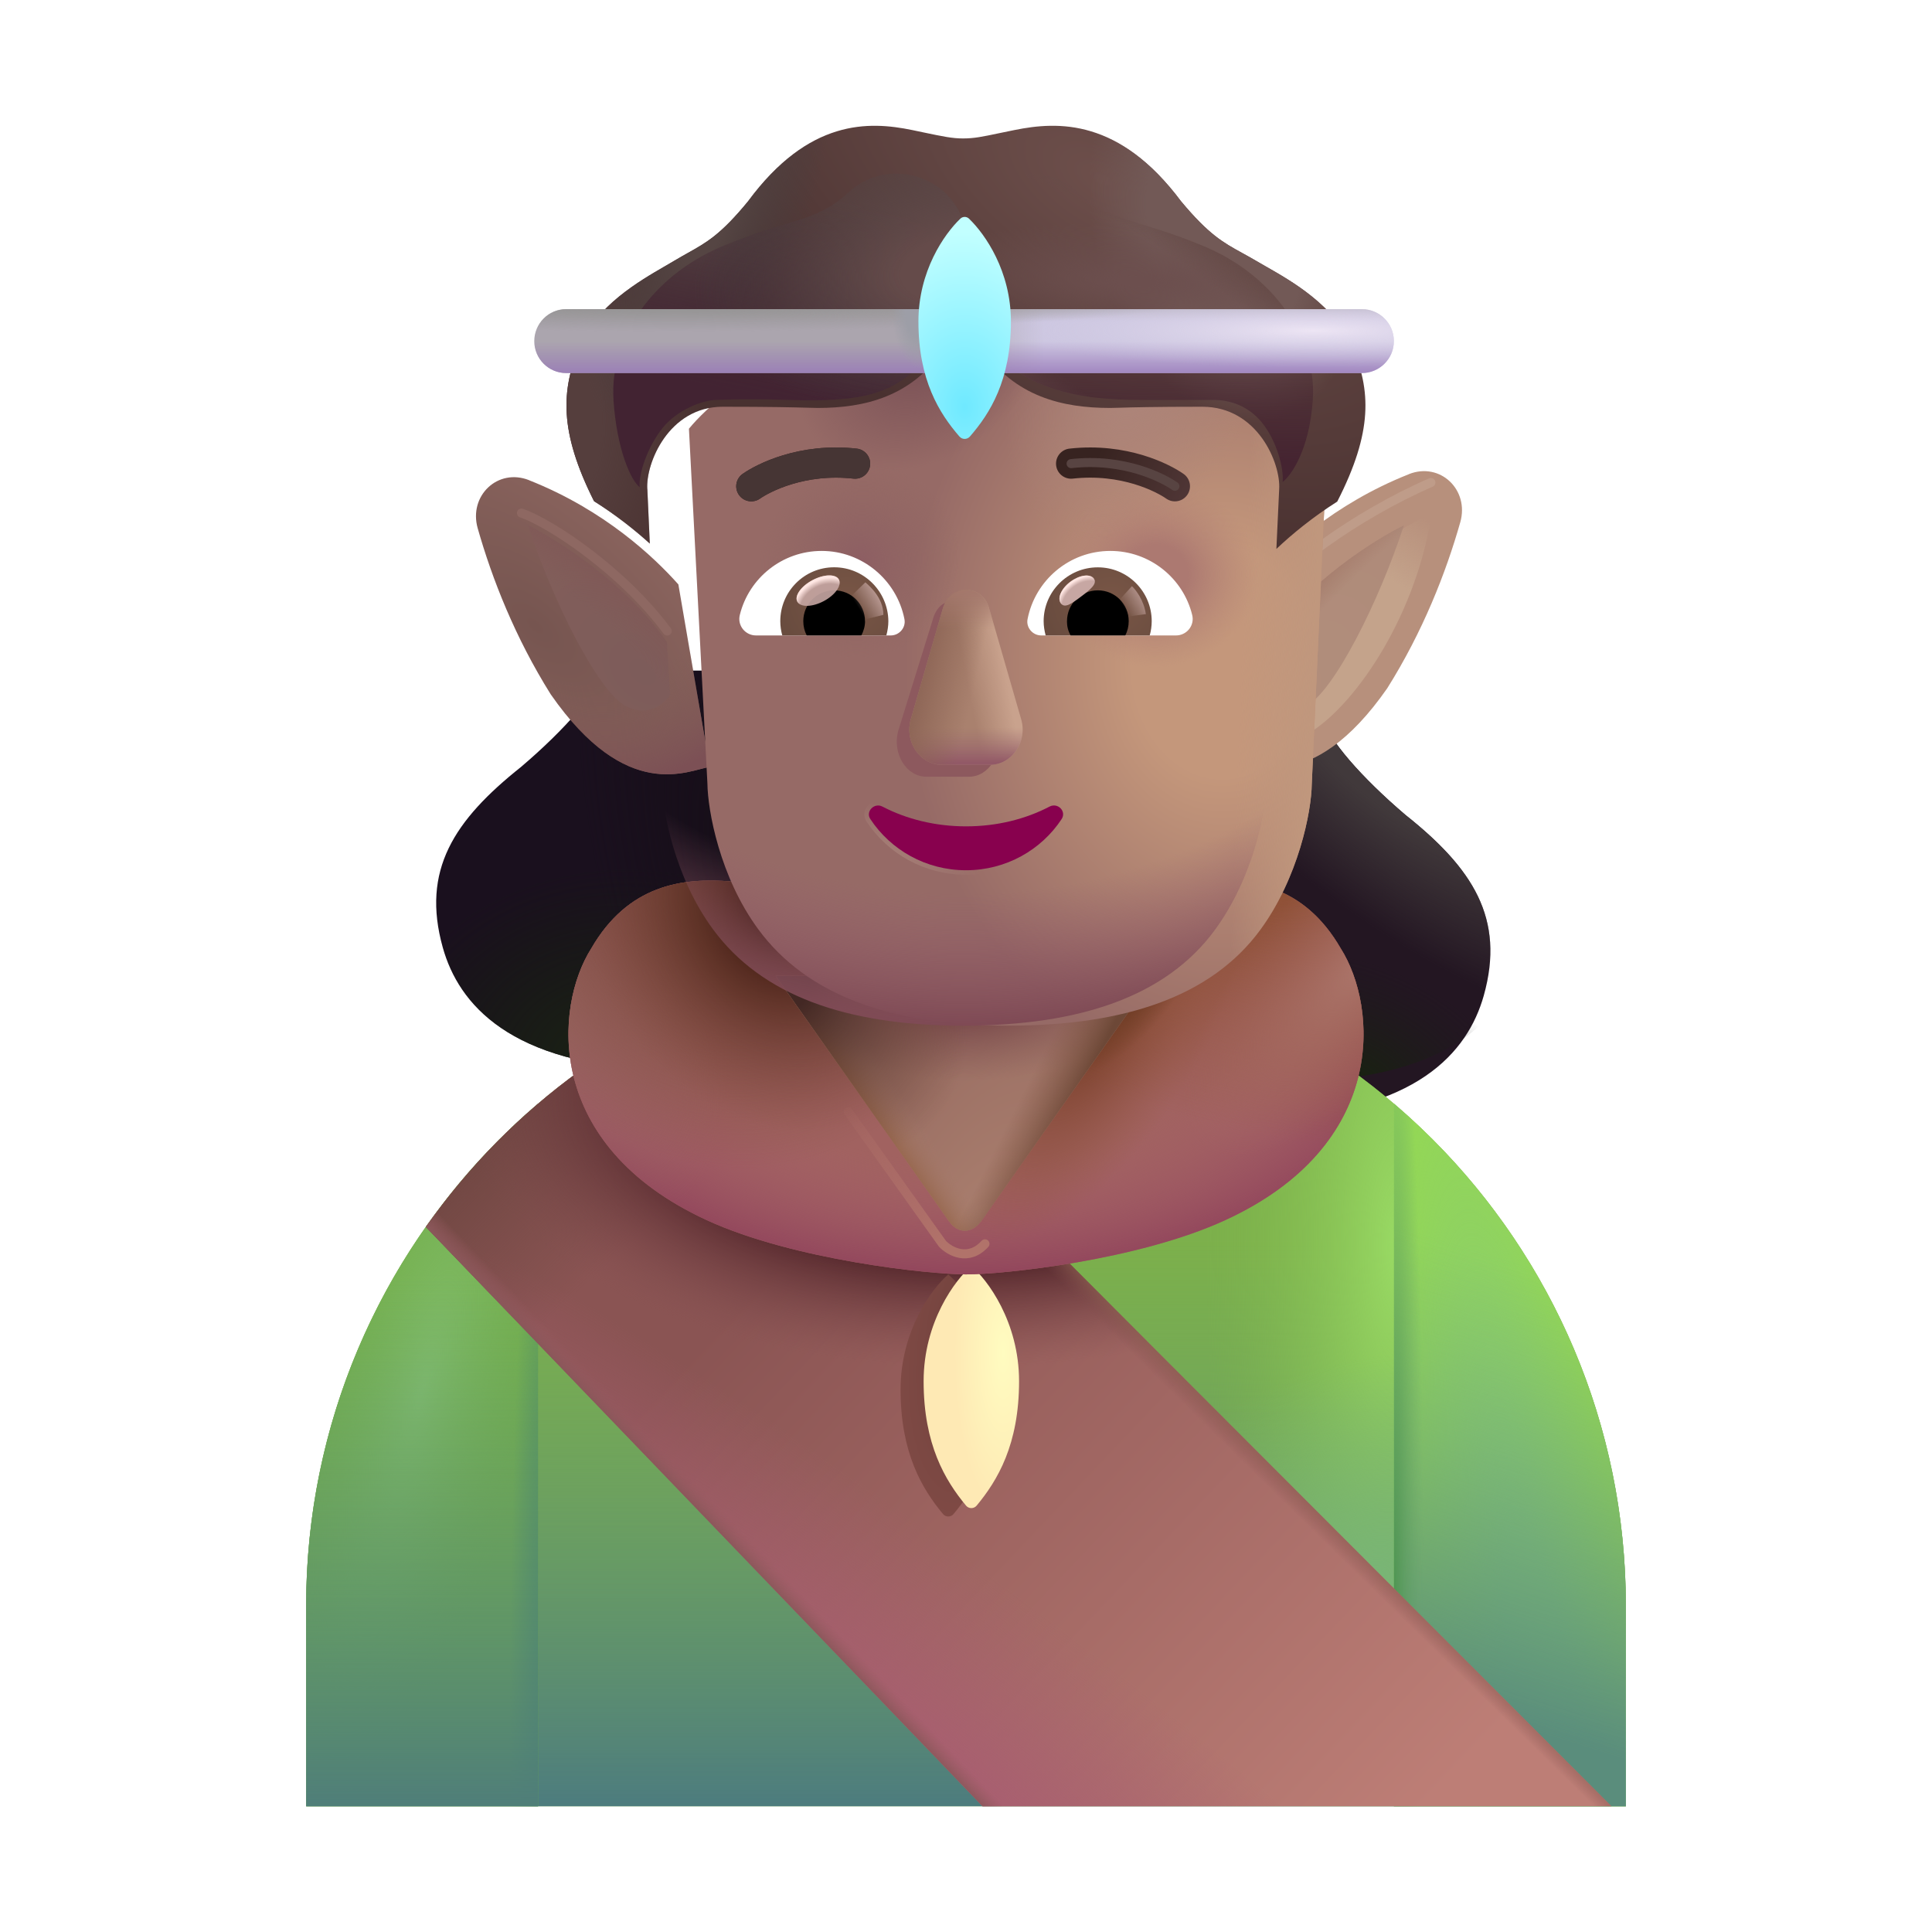 <svg fill="none" height="32" viewBox="0 0 32 32" width="32" xmlns="http://www.w3.org/2000/svg" xmlns:xlink="http://www.w3.org/1999/xlink"><filter id="a" color-interpolation-filters="sRGB" filterUnits="userSpaceOnUse" height="7.009" width="7.408" x="17.877" y="11.304"><feFlood flood-opacity="0" result="BackgroundImageFix"/><feBlend in="SourceGraphic" in2="BackgroundImageFix" mode="normal" result="shape"/><feColorMatrix in="SourceAlpha" result="hardAlpha" type="matrix" values="0 0 0 0 0 0 0 0 0 0 0 0 0 0 0 0 0 0 127 0"/><feOffset dx="-.4" dy=".4"/><feGaussianBlur stdDeviation=".5"/><feComposite in2="hardAlpha" k2="-1" k3="1" operator="arithmetic"/><feColorMatrix type="matrix" values="0 0 0 0 0.251 0 0 0 0 0.22 0 0 0 0 0.227 0 0 0 1 0"/><feBlend in2="shape" mode="normal" result="effect1_innerShadow_4002_1369"/><feColorMatrix in="SourceAlpha" result="hardAlpha" type="matrix" values="0 0 0 0 0 0 0 0 0 0 0 0 0 0 0 0 0 0 127 0"/><feOffset dx="-.2" dy=".2"/><feGaussianBlur stdDeviation=".2"/><feComposite in2="hardAlpha" k2="-1" k3="1" operator="arithmetic"/><feColorMatrix type="matrix" values="0 0 0 0 0.239 0 0 0 0 0.216 0 0 0 0 0.22 0 0 0 1 0"/><feBlend in2="effect1_innerShadow_4002_1369" mode="normal" result="effect2_innerShadow_4002_1369"/></filter><filter id="b" color-interpolation-filters="sRGB" filterUnits="userSpaceOnUse" height="6.609" width="7.258" x="6.975" y="11.108"><feFlood flood-opacity="0" result="BackgroundImageFix"/><feBlend in="SourceGraphic" in2="BackgroundImageFix" mode="normal" result="shape"/><feColorMatrix in="SourceAlpha" result="hardAlpha" type="matrix" values="0 0 0 0 0 0 0 0 0 0 0 0 0 0 0 0 0 0 127 0"/><feOffset dx=".25"/><feGaussianBlur stdDeviation=".25"/><feComposite in2="hardAlpha" k2="-1" k3="1" operator="arithmetic"/><feColorMatrix type="matrix" values="0 0 0 0 0.259 0 0 0 0 0.216 0 0 0 0 0.208 0 0 0 1 0"/><feBlend in2="shape" mode="normal" result="effect1_innerShadow_4002_1369"/></filter><filter id="c" color-interpolation-filters="sRGB" filterUnits="userSpaceOnUse" height="5.008" width="2.581" x="14.415" y="20.609"><feFlood flood-opacity="0" result="BackgroundImageFix"/><feBlend in="SourceGraphic" in2="BackgroundImageFix" mode="normal" result="shape"/><feGaussianBlur result="effect1_foregroundBlur_4002_1369" stdDeviation=".25"/></filter><filter id="d" color-interpolation-filters="sRGB" filterUnits="userSpaceOnUse" height="4.108" width="1.681" x="15.197" y="20.97"><feFlood flood-opacity="0" result="BackgroundImageFix"/><feBlend in="SourceGraphic" in2="BackgroundImageFix" mode="normal" result="shape"/><feColorMatrix in="SourceAlpha" result="hardAlpha" type="matrix" values="0 0 0 0 0 0 0 0 0 0 0 0 0 0 0 0 0 0 127 0"/><feOffset dx=".1" dy="-.1"/><feGaussianBlur stdDeviation=".1"/><feComposite in2="hardAlpha" k2="-1" k3="1" operator="arithmetic"/><feColorMatrix type="matrix" values="0 0 0 0 0.957 0 0 0 0 0.843 0 0 0 0 0.678 0 0 0 1 0"/><feBlend in2="shape" mode="normal" result="effect1_innerShadow_4002_1369"/></filter><filter id="e" color-interpolation-filters="sRGB" filterUnits="userSpaceOnUse" height="5.121" width="3.872" x="7.884" y="7.704"><feFlood flood-opacity="0" result="BackgroundImageFix"/><feBlend in="SourceGraphic" in2="BackgroundImageFix" mode="normal" result="shape"/><feColorMatrix in="SourceAlpha" result="hardAlpha" type="matrix" values="0 0 0 0 0 0 0 0 0 0 0 0 0 0 0 0 0 0 127 0"/><feOffset dy=".2"/><feGaussianBlur stdDeviation=".2"/><feComposite in2="hardAlpha" k2="-1" k3="1" operator="arithmetic"/><feColorMatrix type="matrix" values="0 0 0 0 0.4 0 0 0 0 0.29 0 0 0 0 0.243 0 0 0 1 0"/><feBlend in2="shape" mode="normal" result="effect1_innerShadow_4002_1369"/></filter><filter id="f" color-interpolation-filters="sRGB" filterUnits="userSpaceOnUse" height="2.303" width="2.764" x="8.462" y="8.323"><feFlood flood-opacity="0" result="BackgroundImageFix"/><feBlend in="SourceGraphic" in2="BackgroundImageFix" mode="normal" result="shape"/><feGaussianBlur result="effect1_foregroundBlur_4002_1369" stdDeviation=".05"/></filter><filter id="g" color-interpolation-filters="sRGB" filterUnits="userSpaceOnUse" height="5.021" width="3.972" x="20.244" y="7.704"><feFlood flood-opacity="0" result="BackgroundImageFix"/><feBlend in="SourceGraphic" in2="BackgroundImageFix" mode="normal" result="shape"/><feColorMatrix in="SourceAlpha" result="hardAlpha" type="matrix" values="0 0 0 0 0 0 0 0 0 0 0 0 0 0 0 0 0 0 127 0"/><feOffset dx=".1" dy=".1"/><feGaussianBlur stdDeviation=".2"/><feComposite in2="hardAlpha" k2="-1" k3="1" operator="arithmetic"/><feColorMatrix type="matrix" values="0 0 0 0 0.502 0 0 0 0 0.353 0 0 0 0 0.263 0 0 0 1 0"/><feBlend in2="shape" mode="normal" result="effect1_innerShadow_4002_1369"/></filter><filter id="h" color-interpolation-filters="sRGB" filterUnits="userSpaceOnUse" height="2.55" width="3.402" x="20.573" y="7.717"><feFlood flood-opacity="0" result="BackgroundImageFix"/><feBlend in="SourceGraphic" in2="BackgroundImageFix" mode="normal" result="shape"/><feGaussianBlur result="effect1_foregroundBlur_4002_1369" stdDeviation=".1"/></filter><filter id="i" color-interpolation-filters="sRGB" filterUnits="userSpaceOnUse" height="4.113" width="3.267" x="20.648" y="8.3"><feFlood flood-opacity="0" result="BackgroundImageFix"/><feBlend in="SourceGraphic" in2="BackgroundImageFix" mode="normal" result="shape"/><feGaussianBlur result="effect1_foregroundBlur_4002_1369" stdDeviation=".1"/></filter><filter id="j" color-interpolation-filters="sRGB" filterUnits="userSpaceOnUse" height="3.266" width="2.552" x="20.8" y="8.603"><feFlood flood-opacity="0" result="BackgroundImageFix"/><feBlend in="SourceGraphic" in2="BackgroundImageFix" mode="normal" result="shape"/><feGaussianBlur result="effect1_foregroundBlur_4002_1369" stdDeviation=".05"/></filter><filter id="k" color-interpolation-filters="sRGB" filterUnits="userSpaceOnUse" height="12.012" width="11.083" x="10.661" y="4.976"><feFlood flood-opacity="0" result="BackgroundImageFix"/><feBlend in="SourceGraphic" in2="BackgroundImageFix" mode="normal" result="shape"/><feColorMatrix in="SourceAlpha" result="hardAlpha" type="matrix" values="0 0 0 0 0 0 0 0 0 0 0 0 0 0 0 0 0 0 127 0"/><feOffset dx=".75"/><feGaussianBlur stdDeviation=".25"/><feComposite in2="hardAlpha" k2="-1" k3="1" operator="arithmetic"/><feColorMatrix type="matrix" values="0 0 0 0 0.596 0 0 0 0 0.443 0 0 0 0 0.396 0 0 0 1 0"/><feBlend in2="shape" mode="normal" result="effect1_innerShadow_4002_1369"/></filter><filter id="l" color-interpolation-filters="sRGB" filterUnits="userSpaceOnUse" height="5.694" width="6.417" x="9.906" y="2.625"><feFlood flood-opacity="0" result="BackgroundImageFix"/><feBlend in="SourceGraphic" in2="BackgroundImageFix" mode="normal" result="shape"/><feGaussianBlur result="effect1_foregroundBlur_4002_1369" stdDeviation=".125"/></filter><filter id="m" color-interpolation-filters="sRGB" filterUnits="userSpaceOnUse" height="5.609" width="6.446" x="15.553" y="2.625"><feFlood flood-opacity="0" result="BackgroundImageFix"/><feBlend in="SourceGraphic" in2="BackgroundImageFix" mode="normal" result="shape"/><feGaussianBlur result="effect1_foregroundBlur_4002_1369" stdDeviation=".125"/></filter><filter id="n" color-interpolation-filters="sRGB" filterUnits="userSpaceOnUse" height=".842" width="2.169" x="17.516" y="7.437"><feFlood flood-opacity="0" result="BackgroundImageFix"/><feBlend in="SourceGraphic" in2="BackgroundImageFix" mode="normal" result="shape"/><feGaussianBlur result="effect1_foregroundBlur_4002_1369" stdDeviation=".075"/></filter><filter id="o" color-interpolation-filters="sRGB" filterUnits="userSpaceOnUse" height="4.4" width="3.187" x="14.104" y="9.216"><feFlood flood-opacity="0" result="BackgroundImageFix"/><feBlend in="SourceGraphic" in2="BackgroundImageFix" mode="normal" result="shape"/><feGaussianBlur result="effect1_foregroundBlur_4002_1369" stdDeviation=".375"/></filter><filter id="p" color-interpolation-filters="sRGB" filterUnits="userSpaceOnUse" height="1.523" width="3.668" x="14.166" y="13.115"><feFlood flood-opacity="0" result="BackgroundImageFix"/><feBlend in="SourceGraphic" in2="BackgroundImageFix" mode="normal" result="shape"/><feGaussianBlur result="effect1_foregroundBlur_4002_1369" stdDeviation=".075"/></filter><filter id="q" color-interpolation-filters="sRGB" filterUnits="userSpaceOnUse" height=".696" width=".787" x="17.448" y="9.434"><feFlood flood-opacity="0" result="BackgroundImageFix"/><feBlend in="SourceGraphic" in2="BackgroundImageFix" mode="normal" result="shape"/><feGaussianBlur result="effect1_foregroundBlur_4002_1369" stdDeviation=".05"/></filter><filter id="r" color-interpolation-filters="sRGB" filterUnits="userSpaceOnUse" height=".913" width=".891" x="18.287" y="9.509"><feFlood flood-opacity="0" result="BackgroundImageFix"/><feBlend in="SourceGraphic" in2="BackgroundImageFix" mode="normal" result="shape"/><feGaussianBlur result="effect1_foregroundBlur_4002_1369" stdDeviation=".1"/></filter><filter id="s" color-interpolation-filters="sRGB" filterUnits="userSpaceOnUse" height="1.04" width=".986" x="13.845" y="9.446"><feFlood flood-opacity="0" result="BackgroundImageFix"/><feBlend in="SourceGraphic" in2="BackgroundImageFix" mode="normal" result="shape"/><feGaussianBlur result="effect1_foregroundBlur_4002_1369" stdDeviation=".1"/></filter><filter id="t" color-interpolation-filters="sRGB" filterUnits="userSpaceOnUse" height=".705" width=".913" x="13.09" y="9.426"><feFlood flood-opacity="0" result="BackgroundImageFix"/><feBlend in="SourceGraphic" in2="BackgroundImageFix" mode="normal" result="shape"/><feGaussianBlur result="effect1_foregroundBlur_4002_1369" stdDeviation=".05"/></filter><filter id="u" color-interpolation-filters="sRGB" filterUnits="userSpaceOnUse" height="3.003" width="2.916" x="13.723" y="18.089"><feFlood flood-opacity="0" result="BackgroundImageFix"/><feBlend in="SourceGraphic" in2="BackgroundImageFix" mode="normal" result="shape"/><feGaussianBlur result="effect1_foregroundBlur_4002_1369" stdDeviation=".125"/></filter><radialGradient id="v" cx="0" cy="0" gradientTransform="matrix(-1.591 1.984 -5.14 -4.122 23.705 11.883)" gradientUnits="userSpaceOnUse" r="1"><stop offset=".324" stop-color="#41393b"/><stop offset="1" stop-color="#41393b" stop-opacity="0"/></radialGradient><radialGradient id="w" cx="0" cy="0" gradientTransform="matrix(1.812 -.625 1.055 3.061 20.142 14.945)" gradientUnits="userSpaceOnUse" r="1"><stop offset="0" stop-color="#180c11"/><stop offset="1" stop-color="#120a0c" stop-opacity="0"/><stop offset="1" stop-color="#180c11" stop-opacity="0"/></radialGradient><radialGradient id="x" cx="0" cy="0" gradientTransform="matrix(.812 -1.766 2.746 1.264 22.439 17.914)" gradientUnits="userSpaceOnUse" r="1"><stop offset="0" stop-color="#182210"/><stop offset="1" stop-color="#1c1b1a" stop-opacity="0"/></radialGradient><radialGradient id="y" cx="0" cy="0" gradientTransform="matrix(-.49 -3.163 3.932 -.609 9.87 17.576)" gradientUnits="userSpaceOnUse" r="1"><stop offset=".08" stop-color="#1a2115"/><stop offset="1" stop-color="#151f0e" stop-opacity="0"/></radialGradient><radialGradient id="z" cx="0" cy="0" gradientTransform="matrix(-2.391 .579 -1.522 -6.287 12.111 14.413)" gradientUnits="userSpaceOnUse" r="1"><stop offset="0" stop-color="#160e18"/><stop offset="1" stop-color="#160e18" stop-opacity="0"/></radialGradient><linearGradient id="A" gradientUnits="userSpaceOnUse" x1="15.049" x2="15.049" y1="29.917" y2="20.508"><stop offset="0" stop-color="#4d7c7e"/><stop offset="1" stop-color="#659d70" stop-opacity="0"/></linearGradient><radialGradient id="B" cx="0" cy="0" gradientTransform="matrix(-3.156 0 0 -11.66 23.142 20.664)" gradientUnits="userSpaceOnUse" r="1"><stop offset="0" stop-color="#99da64"/><stop offset="1" stop-color="#82b84c" stop-opacity="0"/></radialGradient><radialGradient id="C" cx="0" cy="0" gradientTransform="matrix(-1.25 -3.371 4.507 -1.671 22.736 26.164)" gradientUnits="userSpaceOnUse" r="1"><stop offset="0" stop-color="#79b576"/><stop offset="1" stop-color="#79b576" stop-opacity="0"/></radialGradient><radialGradient id="D" cx="0" cy="0" gradientTransform="matrix(-.597 0 0 -12.178 9.033 29.916)" gradientUnits="userSpaceOnUse" r="1"><stop offset=".214" stop-color="#4b8866"/><stop offset="1" stop-color="#4b8866" stop-opacity="0"/></radialGradient><radialGradient id="E" cx="0" cy="0" gradientTransform="matrix(-1.693 6.878 -1.92 -.473 6.992 23.039)" gradientUnits="userSpaceOnUse" r="1"><stop offset="0" stop-color="#82bd6c"/><stop offset="1" stop-color="#74b04f" stop-opacity="0"/></radialGradient><linearGradient id="F" gradientUnits="userSpaceOnUse" x1="8.912" x2="8.912" y1="29.916" y2="21.101"><stop offset="0" stop-color="#4f7e79"/><stop offset="1" stop-color="#639d6c" stop-opacity="0"/></linearGradient><radialGradient id="G" cx="0" cy="0" gradientTransform="matrix(-1.625 -10.406 1.713 -.268 25.58 28.351)" gradientUnits="userSpaceOnUse" r="1"><stop offset=".287" stop-color="#88c975"/><stop offset="1" stop-color="#88c975" stop-opacity="0"/></radialGradient><linearGradient id="H" gradientUnits="userSpaceOnUse" x1="24.142" x2="26.611" y1="29.289" y2="21.383"><stop offset=".116" stop-color="#5a8d7c"/><stop offset="1" stop-color="#71ab75" stop-opacity="0"/></linearGradient><radialGradient id="I" cx="0" cy="0" gradientTransform="matrix(.492 0 0 10.875 23.088 26.445)" gradientUnits="userSpaceOnUse" r="1"><stop offset="0" stop-color="#509652"/><stop offset="1" stop-color="#67a16e" stop-opacity="0"/></radialGradient><linearGradient id="J" gradientUnits="userSpaceOnUse" x1="12.517" x2="22.705" y1="21.258" y2="30.914"><stop offset="0" stop-color="#8a5453"/><stop offset="1" stop-color="#bd7e76"/></linearGradient><radialGradient id="K" cx="0" cy="0" gradientTransform="matrix(2.031 -2.656 14.811 11.326 15.736 29.758)" gradientUnits="userSpaceOnUse" r="1"><stop offset="0" stop-color="#a85d71"/><stop offset="1" stop-color="#a85d71" stop-opacity="0"/></radialGradient><radialGradient id="L" cx="0" cy="0" gradientTransform="matrix(-12.25 -13.406 19.469 -17.79 20.486 31.758)" gradientUnits="userSpaceOnUse" r="1"><stop offset=".826" stop-color="#6e4641" stop-opacity="0"/><stop offset="1" stop-color="#6e4641"/></radialGradient><radialGradient id="M" cx="0" cy="0" gradientTransform="matrix(0 4.531 -8.406 0 15.986 18.133)" gradientUnits="userSpaceOnUse" r="1"><stop offset=".612" stop-color="#512429"/><stop offset="1" stop-color="#824d4f" stop-opacity="0"/></radialGradient><linearGradient id="N" gradientUnits="userSpaceOnUse" x1="15.015" x2="15.229" y1="28.651" y2="28.447"><stop offset="0" stop-color="#8a575a"/><stop offset="1" stop-color="#975a60" stop-opacity="0"/></linearGradient><linearGradient id="O" gradientUnits="userSpaceOnUse" x1="19.002" x2="18.65" y1="21.961" y2="22.32"><stop offset="0" stop-color="#906550"/><stop offset="1" stop-color="#7f4b4c" stop-opacity="0"/></linearGradient><radialGradient id="P" cx="0" cy="0" gradientTransform="matrix(-.411 3.061 -1.189 -.16 16.116 22.119)" gradientUnits="userSpaceOnUse" r="1"><stop offset="0" stop-color="#6f403b"/><stop offset="1" stop-color="#7f4a45"/></radialGradient><radialGradient id="Q" cx="0" cy="0" gradientTransform="matrix(0 2.633 -.812 0 16.517 22.508)" gradientUnits="userSpaceOnUse" r="1"><stop offset="0" stop-color="#fffcc0"/><stop offset="1" stop-color="#fee9b4"/></radialGradient><radialGradient id="R" cx="0" cy="0" gradientTransform="matrix(0 4.82 -7.826 0 16 16.289)" gradientUnits="userSpaceOnUse" r="1"><stop offset=".609" stop-color="#a7606b" stop-opacity="0"/><stop offset="1" stop-color="#92465c"/></radialGradient><radialGradient id="S" cx="0" cy="0" gradientTransform="matrix(2.375 3.875 -2.053 1.258 8.83 16.101)" gradientUnits="userSpaceOnUse" r="1"><stop offset="0" stop-color="#9e6c66"/><stop offset="1" stop-color="#9e6c66" stop-opacity="0"/></radialGradient><radialGradient id="T" cx="0" cy="0" gradientTransform="matrix(2.656 4.141 -3.747 2.404 11.892 14.585)" gradientUnits="userSpaceOnUse" r="1"><stop offset=".162" stop-color="#77473a"/><stop offset="1" stop-color="#77473a" stop-opacity="0"/></radialGradient><radialGradient id="U" cx="0" cy="0" gradientTransform="matrix(1.781 3.281 -2.803 1.521 12.924 15.133)" gradientUnits="userSpaceOnUse" r="1"><stop offset=".152" stop-color="#3e190e"/><stop offset="1" stop-color="#814a40" stop-opacity="0"/></radialGradient><radialGradient id="V" cx="0" cy="0" gradientTransform="matrix(1.507 .89 -2.071 3.507 18.196 16.957)" gradientUnits="userSpaceOnUse" r="1"><stop offset=".154" stop-color="#7d422e"/><stop offset="1" stop-color="#945740" stop-opacity="0"/></radialGradient><radialGradient id="W" cx="0" cy="0" gradientTransform="matrix(-1.047 4.008 -8.834 -2.309 20.989 14.585)" gradientUnits="userSpaceOnUse" r="1"><stop offset="0" stop-color="#8e5034"/><stop offset="1" stop-color="#8e5034" stop-opacity="0"/></radialGradient><radialGradient id="X" cx="0" cy="0" gradientTransform="matrix(.547 .398 -1.162 1.595 18.939 16.133)" gradientUnits="userSpaceOnUse" r="1"><stop offset=".153" stop-color="#6a3a22"/><stop offset="1" stop-color="#6a3a22" stop-opacity="0"/></radialGradient><radialGradient id="Y" cx="0" cy="0" gradientTransform="matrix(-2.724 2.969 -1.226 -1.125 22.585 15.976)" gradientUnits="userSpaceOnUse" r="1"><stop offset="0" stop-color="#ab756a"/><stop offset="1" stop-color="#a86b65" stop-opacity="0"/></radialGradient><radialGradient id="Z" cx="0" cy="0" gradientTransform="matrix(2.25 -4.222 2.035 1.084 16.142 20.386)" gradientUnits="userSpaceOnUse" r="1"><stop offset=".07" stop-color="#a87d6d"/><stop offset="1" stop-color="#9a6e63"/></radialGradient><linearGradient id="aa" gradientUnits="userSpaceOnUse" x1="15.098" x2="15.695" y1="19.67" y2="19.268"><stop offset=".184" stop-color="#97674d"/><stop offset="1" stop-color="#a57a6b" stop-opacity="0"/></linearGradient><radialGradient id="ab" cx="0" cy="0" gradientTransform="matrix(0 1.438 -2.838 0 15.98 16.476)" gradientUnits="userSpaceOnUse" r="1"><stop offset=".196" stop-color="#754447"/><stop offset="1" stop-color="#855855" stop-opacity="0"/></radialGradient><radialGradient id="ac" cx="0" cy="0" gradientTransform="matrix(2.641 2.422 -1.781 1.943 12.848 16.164)" gradientUnits="userSpaceOnUse" r="1"><stop offset=".175" stop-color="#432824"/><stop offset="1" stop-color="#684235" stop-opacity="0"/></radialGradient><linearGradient id="ad" gradientUnits="userSpaceOnUse" x1="17.642" x2="16.895" y1="18.57" y2="18.195"><stop offset="0" stop-color="#6d4837"/><stop offset="1" stop-color="#815643" stop-opacity="0"/></linearGradient><radialGradient id="ae" cx="0" cy="0" gradientTransform="matrix(1.437 -1.595 3.401 3.066 8.861 10.165)" gradientUnits="userSpaceOnUse" r="1"><stop offset="0" stop-color="#765550"/><stop offset="1" stop-color="#89635d"/></radialGradient><radialGradient id="af" cx="0" cy="0" gradientTransform="matrix(1.719 5.336 -3.727 1.201 9.299 7.289)" gradientUnits="userSpaceOnUse" r="1"><stop offset=".707" stop-color="#815d56" stop-opacity="0"/><stop offset="1" stop-color="#7c5055"/></radialGradient><radialGradient id="ag" cx="0" cy="0" gradientTransform="matrix(-1.894 -1.75 1.19 -1.288 10.642 11.133)" gradientUnits="userSpaceOnUse" r="1"><stop offset="0" stop-color="#7d5c5a"/><stop offset="1" stop-color="#825e5a"/></radialGradient><radialGradient id="ah" cx="0" cy="0" gradientTransform="matrix(.875 -1.016 3.534 3.045 9.533 10.789)" gradientUnits="userSpaceOnUse" r="1"><stop offset=".5" stop-color="#805957" stop-opacity="0"/><stop offset="1" stop-color="#805957"/></radialGradient><linearGradient id="ai" gradientUnits="userSpaceOnUse" x1="21.832" x2="23.715" y1="11.617" y2="8.648"><stop offset=".667" stop-color="#c4a38b"/><stop offset="1" stop-color="#c4a38b" stop-opacity="0"/></linearGradient><radialGradient id="aj" cx="0" cy="0" gradientTransform="matrix(2.266 -3.125 1.857 1.346 21.395 11.539)" gradientUnits="userSpaceOnUse" r="1"><stop offset="0" stop-color="#b18e7b"/><stop offset="1" stop-color="#ae8a7a"/></radialGradient><radialGradient id="ak" cx="0" cy="0" gradientTransform="matrix(-1.117 -1.047 3.854 -4.113 22.707 10.851)" gradientUnits="userSpaceOnUse" r="1"><stop offset=".715" stop-color="#a57c6c" stop-opacity="0"/><stop offset="1" stop-color="#a57c6c"/></radialGradient><radialGradient id="al" cx="0" cy="0" gradientTransform="matrix(-7.969 0 0 -10.114 19.486 10.982)" gradientUnits="userSpaceOnUse" r="1"><stop offset=".186" stop-color="#c4977b"/><stop offset=".659" stop-color="#966a66"/></radialGradient><radialGradient id="am" cx="0" cy="0" gradientTransform="matrix(-.642 -1.458 1.54 -.678 13.496 9.294)" gradientUnits="userSpaceOnUse" r="1"><stop offset="0" stop-color="#8d5e63"/><stop offset="1" stop-color="#8e6560" stop-opacity="0"/></radialGradient><radialGradient id="an" cx="0" cy="0" gradientTransform="matrix(-.058 -1.54 1.705 -.065 18.388 9.517)" gradientUnits="userSpaceOnUse" r="1"><stop offset=".318" stop-color="#ac7971"/><stop offset="1" stop-color="#b58476" stop-opacity="0"/></radialGradient><radialGradient id="ao" cx="0" cy="0" gradientTransform="matrix(-1.281 2.312 -1.667 -.924 18.02 6.461)" gradientUnits="userSpaceOnUse" r="1"><stop offset="0" stop-color="#ad857a"/><stop offset="1" stop-color="#ad857a" stop-opacity="0"/></radialGradient><radialGradient id="ap" cx="0" cy="0" gradientTransform="matrix(1.062 1.344 -1.786 1.412 14.52 5.867)" gradientUnits="userSpaceOnUse" r="1"><stop offset="0" stop-color="#784f55"/><stop offset="1" stop-color="#784f55" stop-opacity="0"/></radialGradient><linearGradient id="aq" gradientUnits="userSpaceOnUse" x1="21.426" x2="19.801" y1="11.367" y2="11.304"><stop offset=".267" stop-color="#c0977d"/><stop offset="1" stop-color="#c0977d" stop-opacity="0"/></linearGradient><radialGradient id="ar" cx="0" cy="0" gradientTransform="matrix(0 7.309 -10.3 0 15.952 9.679)" gradientUnits="userSpaceOnUse" r="1"><stop offset=".7" stop-color="#945c6c" stop-opacity="0"/><stop offset="1" stop-color="#7f4a55"/></radialGradient><radialGradient id="as" cx="0" cy="0" gradientTransform="matrix(-2.563 4.312 -8.128 -4.829 18.267 2.976)" gradientUnits="userSpaceOnUse" r="1"><stop offset="0" stop-color="#6d4f4b"/><stop offset="1" stop-color="#493130"/></radialGradient><radialGradient id="at" cx="0" cy="0" gradientTransform="matrix(.844 3.187 -2.104 .557 20.301 3.773)" gradientUnits="userSpaceOnUse" r="1"><stop offset=".573" stop-color="#725956"/><stop offset="1" stop-color="#725956" stop-opacity="0"/></radialGradient><radialGradient id="au" cx="0" cy="0" gradientTransform="matrix(2.406 .094 -.182 4.682 9.176 7.023)" gradientUnits="userSpaceOnUse" r="1"><stop offset=".328" stop-color="#553e3d"/><stop offset="1" stop-color="#553e3d" stop-opacity="0"/></radialGradient><radialGradient id="av" cx="0" cy="0" gradientTransform="matrix(-1.438 3.5 -1.486 -.61 11.707 3.554)" gradientUnits="userSpaceOnUse" r="1"><stop offset=".226" stop-color="#554543"/><stop offset="1" stop-color="#453e3f" stop-opacity="0"/><stop offset="1" stop-color="#554543" stop-opacity="0"/></radialGradient><linearGradient id="aw" gradientUnits="userSpaceOnUse" x1="12.299" x2="12.97" y1="6.507" y2="3.117"><stop offset="0" stop-color="#422332"/><stop offset="1" stop-color="#422332" stop-opacity="0"/></linearGradient><radialGradient id="ax" cx="0" cy="0" gradientTransform="matrix(-4.587 .453 -.234 -2.37 16.073 4.461)" gradientUnits="userSpaceOnUse" r="1"><stop offset=".249" stop-color="#654b4a"/><stop offset="1" stop-color="#494446" stop-opacity="0"/><stop offset="1" stop-color="#654b4a" stop-opacity="0"/></radialGradient><radialGradient id="ay" cx="0" cy="0" gradientTransform="matrix(3.633 .187 -.049 .953 18.822 4.664)" gradientUnits="userSpaceOnUse" r="1"><stop offset=".075" stop-color="#6c4f4e"/><stop offset="1" stop-color="#6c4f4e" stop-opacity="0"/></radialGradient><radialGradient id="az" cx="0" cy="0" gradientTransform="matrix(1.025 -1.5 5.35 3.655 18.776 5.43)" gradientUnits="userSpaceOnUse" r="1"><stop offset=".731" stop-color="#674c49" stop-opacity="0"/><stop offset="1" stop-color="#674c49"/></radialGradient><linearGradient id="aA" gradientUnits="userSpaceOnUse" x1="18.457" x2="18.488" y1="7.607" y2="5.264"><stop offset="0" stop-color="#452431"/><stop offset="1" stop-color="#452431" stop-opacity="0"/></linearGradient><linearGradient id="aB" gradientUnits="userSpaceOnUse" x1="15.58" x2="17.299" y1="5.65" y2="5.65"><stop offset="0" stop-color="#aba5ae"/><stop offset="1" stop-color="#cdc7e1"/></linearGradient><linearGradient id="aC" gradientUnits="userSpaceOnUse" x1="15.644" x2="15.644" y1="6.307" y2="5.65"><stop offset="0" stop-color="#9777b8"/><stop offset="1" stop-color="#9777b8" stop-opacity="0"/></linearGradient><linearGradient id="aD" gradientUnits="userSpaceOnUse" x1="15.969" x2="15.969" y1="4.734" y2="5.32"><stop offset="0" stop-color="#a29b98"/><stop offset="1" stop-color="#a29b98" stop-opacity="0"/></linearGradient><radialGradient id="aE" cx="0" cy="0" gradientTransform="matrix(-5.094 0 0 -.609 21.767 5.476)" gradientUnits="userSpaceOnUse" r="1"><stop offset="0" stop-color="#ede5f4"/><stop offset="1" stop-color="#cfc9e2" stop-opacity="0"/></radialGradient><radialGradient id="aF" cx="0" cy="0" gradientTransform="matrix(0 .547 -8.719 0 11.174 4.945)" gradientUnits="userSpaceOnUse" r="1"><stop offset=".257" stop-color="#949393"/><stop offset="1" stop-color="#949393" stop-opacity="0"/></radialGradient><radialGradient id="aG" cx="0" cy="0" gradientTransform="matrix(0 .93 -.453 0 15.228 5.164)" gradientUnits="userSpaceOnUse" r="1"><stop offset=".487" stop-color="#9d9ea7"/><stop offset="1" stop-color="#9d9ea7" stop-opacity="0"/></radialGradient><radialGradient id="aH" cx="0" cy="0" gradientTransform="matrix(0 -2.906 2.055 0 15.978 6.742)" gradientUnits="userSpaceOnUse" r="1"><stop offset="0" stop-color="#6fe9ff"/><stop offset="1" stop-color="#c2ffff"/></radialGradient><linearGradient id="aI" gradientUnits="userSpaceOnUse" x1="13.794" x2="12.142" y1="7.662" y2="8.445"><stop offset="0" stop-color="#382222"/><stop offset="1" stop-color="#2e1d1b"/></linearGradient><linearGradient id="aJ" gradientUnits="userSpaceOnUse" x1="18.111" x2="19.762" y1="7.662" y2="8.445"><stop offset="0" stop-color="#372320"/><stop offset="1" stop-color="#523838"/></linearGradient><linearGradient id="aK" gradientUnits="userSpaceOnUse" x1="16.848" x2="15.707" y1="11.414" y2="11.633"><stop offset=".117" stop-color="#c9a28d"/><stop offset=".685" stop-color="#c9a28d" stop-opacity="0"/></linearGradient><linearGradient id="aL" gradientUnits="userSpaceOnUse" x1="15.832" x2="15.832" y1="12.67" y2="12.047"><stop offset=".072" stop-color="#925967"/><stop offset="1" stop-color="#9f6f71" stop-opacity="0"/></linearGradient><linearGradient id="aM" gradientUnits="userSpaceOnUse" x1="14.731" x2="16" y1="11.709" y2="11.998"><stop offset=".22" stop-color="#8b6354"/><stop offset="1" stop-color="#8b6354" stop-opacity="0"/></linearGradient><linearGradient id="aN" gradientUnits="userSpaceOnUse" x1="16" x2="16" y1="9.77" y2="10.414"><stop offset="0" stop-color="#a4786c"/><stop offset="1" stop-color="#a4786c" stop-opacity="0"/></linearGradient><radialGradient id="aO" cx="0" cy="0" gradientTransform="matrix(.328 -.625 1.875 .984 14.614 14.133)" gradientUnits="userSpaceOnUse" r="1"><stop offset="0" stop-color="#a78078"/><stop offset="1" stop-color="#a78078" stop-opacity="0"/></radialGradient><linearGradient id="aP"><stop offset="0" stop-color="#795646"/><stop offset="1" stop-color="#694c3f"/></linearGradient><radialGradient id="aQ" cx="0" cy="0" gradientTransform="matrix(-.678 .873 -.959 -.744 18.43 9.961)" gradientUnits="userSpaceOnUse" r="1" xlink:href="#aP"/><linearGradient id="aR"><stop offset=".766" stop-color="#ffe6e2" stop-opacity="0"/><stop offset=".966" stop-color="#ffe6e2"/></linearGradient><radialGradient id="aS" cx="0" cy="0" gradientTransform="matrix(-.232 -.299 .411 -.319 17.953 9.958)" gradientUnits="userSpaceOnUse" r="1" xlink:href="#aR"/><linearGradient id="aT"><stop offset="0" stop-color="#b4948d"/><stop offset="1" stop-color="#b4948d" stop-opacity="0"/></linearGradient><linearGradient id="aU" gradientUnits="userSpaceOnUse" x1="18.96" x2="18.646" xlink:href="#aT" y1="9.928" y2="10.121"/><radialGradient id="aV" cx="0" cy="0" gradientTransform="matrix(-.678 .873 -.959 -.744 14.066 9.96)" gradientUnits="userSpaceOnUse" r="1" xlink:href="#aP"/><linearGradient id="aW" gradientUnits="userSpaceOnUse" x1="14.562" x2="14.248" xlink:href="#aT" y1="9.928" y2="10.121"/><radialGradient id="aX" cx="0" cy="0" gradientTransform="matrix(-.008 -.494 .594 -.009 13.531 10.093)" gradientUnits="userSpaceOnUse" r="1" xlink:href="#aR"/><linearGradient id="aY" gradientUnits="userSpaceOnUse" x1="15.861" x2="14.049" y1="20.476" y2="17.992"><stop offset="0" stop-color="#b1736a"/><stop offset="1" stop-color="#b1736a" stop-opacity="0"/></linearGradient><g filter="url(#a)"><path d="m23.879 12.898c-.734-.625-1.279-1.255-1.367-1.594h-4.234v3.281l3.312 3.328c2.469-.082 3.322-1.084 3.586-2.023.359-1.281-.187-2.109-1.297-2.992z" fill="#231622"/><path d="m23.879 12.898c-.734-.625-1.279-1.255-1.367-1.594h-4.234v3.281l3.312 3.328c2.469-.082 3.322-1.084 3.586-2.023.359-1.281-.187-2.109-1.297-2.992z" fill="url(#v)"/><path d="m23.879 12.898c-.734-.625-1.279-1.255-1.367-1.594h-4.234v3.281l3.312 3.328c2.469-.082 3.322-1.084 3.586-2.023.359-1.281-.187-2.109-1.297-2.992z" fill="url(#w)"/></g><path d="m23.879 12.898c-.734-.625-1.279-1.255-1.367-1.594h-4.234v3.281l3.312 3.328c2.469-.082 3.322-1.084 3.586-2.023.359-1.281-.187-2.109-1.297-2.992z" fill="url(#x)"/><g filter="url(#b)"><path d="m8.381 12.702c.734-.625 1.279-1.255 1.367-1.594h4.234v3.281l-3.312 3.328c-2.469-.082-3.323-1.084-3.586-2.023-.359-1.281.187-2.109 1.297-2.992z" fill="#1a101e"/><path d="m8.381 12.702c.734-.625 1.279-1.255 1.367-1.594h4.234v3.281l-3.312 3.328c-2.469-.082-3.323-1.084-3.586-2.023-.359-1.281.187-2.109 1.297-2.992z" fill="url(#y)"/><path d="m8.381 12.702c.734-.625 1.279-1.255 1.367-1.594h4.234v3.281l-3.312 3.328c-2.469-.082-3.323-1.084-3.586-2.023-.359-1.281.187-2.109 1.297-2.992z" fill="url(#z)"/></g><path d="m5.071 26.599c0-6.036 4.893-10.929 10.929-10.929s10.929 4.893 10.929 10.929v3.318h-21.857z" fill="#7cb04b"/><path d="m5.071 26.599c0-6.036 4.893-10.929 10.929-10.929s10.929 4.893 10.929 10.929v3.318h-21.857z" fill="url(#A)"/><path d="m5.071 26.599c0-6.036 4.893-10.929 10.929-10.929s10.929 4.893 10.929 10.929v3.318h-21.857z" fill="url(#B)"/><path d="m5.071 26.599c0-6.036 4.893-10.929 10.929-10.929s10.929 4.893 10.929 10.929v3.318h-21.857z" fill="url(#C)"/><path d="m8.912 18.28c-2.35 2.005-3.841 4.987-3.841 8.319v3.318h3.841z" fill="#74af4b"/><path d="m8.912 18.28c-2.35 2.005-3.841 4.987-3.841 8.319v3.318h3.841z" fill="url(#D)"/><path d="m8.912 18.28c-2.35 2.005-3.841 4.987-3.841 8.319v3.318h3.841z" fill="url(#E)"/><path d="m8.912 18.28c-2.35 2.005-3.841 4.987-3.841 8.319v3.318h3.841z" fill="url(#F)"/><path d="m23.088 18.28c2.35 2.005 3.841 4.987 3.841 8.319v3.318h-3.841z" fill="#93d756"/><path d="m23.088 18.28c2.35 2.005 3.841 4.987 3.841 8.319v3.318h-3.841z" fill="url(#G)"/><path d="m23.088 18.28c2.35 2.005 3.841 4.987 3.841 8.319v3.318h-3.841z" fill="url(#H)"/><path d="m23.088 18.28c2.35 2.005 3.841 4.987 3.841 8.319v3.318h-3.841z" fill="url(#I)"/><path d="m16.274 29.917-9.221-9.595c1.403-1.996 3.457-3.502 5.854-4.208l13.784 13.803z" fill="url(#J)"/><path d="m16.274 29.917-9.221-9.595c1.403-1.996 3.457-3.502 5.854-4.208l13.784 13.803z" fill="url(#K)"/><path d="m16.274 29.917-9.221-9.595c1.403-1.996 3.457-3.502 5.854-4.208l13.784 13.803z" fill="url(#L)"/><path d="m16.274 29.917-9.221-9.595c1.403-1.996 3.457-3.502 5.854-4.208l13.784 13.803z" fill="url(#M)"/><path d="m16.274 29.917-9.221-9.595c1.403-1.996 3.457-3.502 5.854-4.208l13.784 13.803z" fill="url(#N)"/><path d="m16.274 29.917-9.221-9.595c1.403-1.996 3.457-3.502 5.854-4.208l13.784 13.803z" fill="url(#O)"/><g filter="url(#c)"><path d="m15.706 21.109c.264.221.791.924.791 1.907 0 1.053-.359 1.646-.702 2.06-.046.056-.131.056-.177 0-.343-.414-.702-1.007-.702-2.06 0-.983.527-1.685.791-1.907z" fill="url(#P)"/></g><g filter="url(#d)"><path d="m15.988 21.07c.264.221.791.924.791 1.907 0 1.053-.359 1.646-.702 2.06-.046.056-.131.056-.177 0-.343-.414-.702-1.007-.702-2.06-0-.983.527-1.685.791-1.907z" fill="url(#Q)"/></g><path d="m12.121 14.601c-.82-.07-1.719.055-2.328 1.109-.609.961-.793 3.255 1.914 4.5 1.443.664 3.695.898 4.293.898.633 0 2.85-.235 4.293-.898 2.707-1.245 2.523-3.539 1.914-4.5-.609-1.055-1.508-1.18-2.328-1.109l-3.879.14z" fill="#a16260"/><path d="m12.121 14.601c-.82-.07-1.719.055-2.328 1.109-.609.961-.793 3.255 1.914 4.5 1.443.664 3.695.898 4.293.898.633 0 2.85-.235 4.293-.898 2.707-1.245 2.523-3.539 1.914-4.5-.609-1.055-1.508-1.18-2.328-1.109l-3.879.14z" fill="url(#R)"/><path d="m12.121 14.601c-.82-.07-1.719.055-2.328 1.109-.609.961-.793 3.255 1.914 4.5 1.443.664 3.695.898 4.293.898.633 0 2.85-.235 4.293-.898 2.707-1.245 2.523-3.539 1.914-4.5-.609-1.055-1.508-1.18-2.328-1.109l-3.879.14z" fill="url(#S)"/><path d="m12.121 14.601c-.82-.07-1.719.055-2.328 1.109-.609.961-.793 3.255 1.914 4.5 1.443.664 3.695.898 4.293.898.633 0 2.85-.235 4.293-.898 2.707-1.245 2.523-3.539 1.914-4.5-.609-1.055-1.508-1.18-2.328-1.109l-3.879.14z" fill="url(#T)"/><path d="m12.121 14.601c-.82-.07-1.719.055-2.328 1.109-.609.961-.793 3.255 1.914 4.5 1.443.664 3.695.898 4.293.898.633 0 2.85-.235 4.293-.898 2.707-1.245 2.523-3.539 1.914-4.5-.609-1.055-1.508-1.18-2.328-1.109l-3.879.14z" fill="url(#U)"/><path d="m12.121 14.601c-.82-.07-1.719.055-2.328 1.109-.609.961-.793 3.255 1.914 4.5 1.443.664 3.695.898 4.293.898.633 0 2.85-.235 4.293-.898 2.707-1.245 2.523-3.539 1.914-4.5-.609-1.055-1.508-1.18-2.328-1.109l-3.879.14z" fill="url(#V)"/><path d="m12.121 14.601c-.82-.07-1.719.055-2.328 1.109-.609.961-.793 3.255 1.914 4.5 1.443.664 3.695.898 4.293.898.633 0 2.85-.235 4.293-.898 2.707-1.245 2.523-3.539 1.914-4.5-.609-1.055-1.508-1.18-2.328-1.109l-3.879.14z" fill="url(#W)"/><path d="m12.121 14.601c-.82-.07-1.719.055-2.328 1.109-.609.961-.793 3.255 1.914 4.5 1.443.664 3.695.898 4.293.898.633 0 2.85-.235 4.293-.898 2.707-1.245 2.523-3.539 1.914-4.5-.609-1.055-1.508-1.18-2.328-1.109l-3.879.14z" fill="url(#X)"/><path d="m12.121 14.601c-.82-.07-1.719.055-2.328 1.109-.609.961-.793 3.255 1.914 4.5 1.443.664 3.695.898 4.293.898.633 0 2.85-.235 4.293-.898 2.707-1.245 2.523-3.539 1.914-4.5-.609-1.055-1.508-1.18-2.328-1.109l-3.879.14z" fill="url(#Y)"/><path d="m15.719 20.23-2.871-4.066h6.266l-2.863 4.066c-.164.215-.395.199-.531 0z" fill="url(#Z)"/><path d="m15.719 20.23-2.871-4.066h6.266l-2.863 4.066c-.164.215-.395.199-.531 0z" fill="url(#aa)"/><path d="m15.719 20.23-2.871-4.066h6.266l-2.863 4.066c-.164.215-.395.199-.531 0z" fill="url(#ab)"/><path d="m15.719 20.23-2.871-4.066h6.266l-2.863 4.066c-.164.215-.395.199-.531 0z" fill="url(#ac)"/><path d="m15.719 20.23-2.871-4.066h6.266l-2.863 4.066c-.164.215-.395.199-.531 0z" fill="url(#ad)"/><g filter="url(#e)"><path d="m8.763 7.754c1.254.496 2.075 1.279 2.473 1.726l.519 3.023c-.356.053-1.371.609-2.633-1.203-.586-.932-.972-1.911-1.21-2.751-.152-.536.332-1.001.851-.796z" fill="url(#ae)"/><path d="m8.763 7.754c1.254.496 2.075 1.279 2.473 1.726l.519 3.023c-.356.053-1.371.609-2.633-1.203-.586-.932-.972-1.911-1.21-2.751-.152-.536.332-1.001.851-.796z" fill="url(#af)"/></g><path d="m11.045 10.633c-.7-.994-1.823-1.701-2.297-1.93.406 1.25 1.156 2.75 1.617 2.992.369.194.643-.039.734-.18z" fill="url(#ag)"/><path d="m11.045 10.633c-.7-.994-1.823-1.701-2.297-1.93.406 1.25 1.156 2.75 1.617 2.992.369.194.643-.039.734-.18z" fill="url(#ah)"/><g filter="url(#f)"><path d="m8.637 8.498c.477.164 1.672.953 2.414 1.953" stroke="#8e6862" stroke-linecap="round" stroke-width=".15"/></g><g filter="url(#g)"><path d="m23.236 7.754c-1.254.496-2.075 1.279-2.473 1.726l-.519 3.023c.356.053 1.371.609 2.633-1.203.586-.932.972-1.911 1.21-2.751.152-.536-.333-1.001-.851-.796z" fill="#b7907c"/></g><g filter="url(#h)"><path d="m20.848 9.992c.383-.547 1.589-1.45 2.852-2" stroke="#bf9c89" stroke-linecap="round" stroke-width=".15"/></g><g filter="url(#i)"><path d="m20.914 10.767c.849-1.205 2.226-1.989 2.801-2.267-.25 1.656-1.219 3.117-1.992 3.617-.424.274-.764-.109-.875-.28z" fill="url(#ai)"/></g><g filter="url(#j)"><path d="m20.955 10.633c.7-.994 1.823-1.701 2.297-1.93-.406 1.25-1.156 2.75-1.617 2.992-.369.194-.643-.039-.734-.18z" fill="url(#aj)"/><path d="m20.955 10.633c.7-.994 1.823-1.701 2.297-1.93-.406 1.25-1.156 2.75-1.617 2.992-.369.194-.643-.039-.734-.18z" fill="url(#ak)"/></g><g filter="url(#k)"><path d="m10.967 12.976-.306-5.875c.581-.708 2.468-2.125 5.37-2.125 2.902 0 4.674 1.417 5.213 2.125l-.267 5.888c-.005.446-.219 1.552-.86 2.421-.801 1.086-2.218 1.578-4.165 1.578s-3.341-.507-4.141-1.594c-.641-.869-.839-1.972-.844-2.418z" fill="url(#al)"/><path d="m10.967 12.976-.306-5.875c.581-.708 2.468-2.125 5.37-2.125 2.902 0 4.674 1.417 5.213 2.125l-.267 5.888c-.005.446-.219 1.552-.86 2.421-.801 1.086-2.218 1.578-4.165 1.578s-3.341-.507-4.141-1.594c-.641-.869-.839-1.972-.844-2.418z" fill="url(#am)"/><path d="m10.967 12.976-.306-5.875c.581-.708 2.468-2.125 5.37-2.125 2.902 0 4.674 1.417 5.213 2.125l-.267 5.888c-.005.446-.219 1.552-.86 2.421-.801 1.086-2.218 1.578-4.165 1.578s-3.341-.507-4.141-1.594c-.641-.869-.839-1.972-.844-2.418z" fill="url(#an)"/><path d="m10.967 12.976-.306-5.875c.581-.708 2.468-2.125 5.37-2.125 2.902 0 4.674 1.417 5.213 2.125l-.267 5.888c-.005.446-.219 1.552-.86 2.421-.801 1.086-2.218 1.578-4.165 1.578s-3.341-.507-4.141-1.594c-.641-.869-.839-1.972-.844-2.418z" fill="url(#ao)"/><path d="m10.967 12.976-.306-5.875c.581-.708 2.468-2.125 5.37-2.125 2.902 0 4.674 1.417 5.213 2.125l-.267 5.888c-.005.446-.219 1.552-.86 2.421-.801 1.086-2.218 1.578-4.165 1.578s-3.341-.507-4.141-1.594c-.641-.869-.839-1.972-.844-2.418z" fill="url(#ap)"/><path d="m10.967 12.976-.306-5.875c.581-.708 2.468-2.125 5.37-2.125 2.902 0 4.674 1.417 5.213 2.125l-.267 5.888c-.005.446-.219 1.552-.86 2.421-.801 1.086-2.218 1.578-4.165 1.578s-3.341-.507-4.141-1.594c-.641-.869-.839-1.972-.844-2.418z" fill="url(#aq)"/></g><path d="m10.967 12.976-.306-5.875c.581-.708 2.468-2.125 5.37-2.125 2.902 0 4.674 1.417 5.213 2.125l-.267 5.888c-.005.446-.219 1.552-.86 2.421-.801 1.086-2.218 1.578-4.165 1.578s-3.341-.507-4.141-1.594c-.641-.869-.839-1.972-.844-2.418z" fill="url(#ar)"/><path d="m10.722 8.104.041.9c-.247-.224-.555-.47-.924-.703-.579-1.153-.547-1.839-.238-2.568.285-.672.977-1.072 1.422-1.329.055-.032.106-.061.152-.089.079-.047.15-.087.218-.125.311-.174.545-.304.997-.856 1.008-1.367 2-1.328 2.719-1.18.068.014.13.027.186.039.335.07.48.1.654.1.186 0 .315-.027.61-.089.07-.015.151-.032.243-.05.73-.148 1.737-.188 2.76 1.18.459.551.696.682 1.012.856.069.038.142.078.222.125.047.028.099.057.154.089.452.257 1.155.657 1.444 1.329.314.731.347 1.418-.245 2.575-.413.262-.749.539-1.008.784l.046-.988c.029-.427-.357-1.367-1.269-1.367-.801 0-1.167.01-1.365.016-.073.002-.124.004-.165.004-.785 0-1.58-.184-2.126-.984h-.623c-.537.8-1.32.984-2.094.984-.04 0-.095-.001-.174-.004-.214-.006-.611-.016-1.4-.016-.898 0-1.279.94-1.25 1.367z" fill="url(#as)"/><path d="m10.722 8.104.041.9c-.247-.224-.555-.47-.924-.703-.579-1.153-.547-1.839-.238-2.568.285-.672.977-1.072 1.422-1.329.055-.032.106-.061.152-.089.079-.047.15-.087.218-.125.311-.174.545-.304.997-.856 1.008-1.367 2-1.328 2.719-1.18.068.014.13.027.186.039.335.07.48.1.654.1.186 0 .315-.027.61-.089.07-.015.151-.032.243-.05.73-.148 1.737-.188 2.76 1.18.459.551.696.682 1.012.856.069.038.142.078.222.125.047.028.099.057.154.089.452.257 1.155.657 1.444 1.329.314.731.347 1.418-.245 2.575-.413.262-.749.539-1.008.784l.046-.988c.029-.427-.357-1.367-1.269-1.367-.801 0-1.167.01-1.365.016-.073.002-.124.004-.165.004-.785 0-1.58-.184-2.126-.984h-.623c-.537.8-1.32.984-2.094.984-.04 0-.095-.001-.174-.004-.214-.006-.611-.016-1.4-.016-.898 0-1.279.94-1.25 1.367z" fill="url(#at)"/><path d="m10.722 8.104.041.9c-.247-.224-.555-.47-.924-.703-.579-1.153-.547-1.839-.238-2.568.285-.672.977-1.072 1.422-1.329.055-.032.106-.061.152-.089.079-.047.15-.087.218-.125.311-.174.545-.304.997-.856 1.008-1.367 2-1.328 2.719-1.18.068.014.13.027.186.039.335.07.48.1.654.1.186 0 .315-.027.61-.089.07-.015.151-.032.243-.05.73-.148 1.737-.188 2.76 1.18.459.551.696.682 1.012.856.069.038.142.078.222.125.047.028.099.057.154.089.452.257 1.155.657 1.444 1.329.314.731.347 1.418-.245 2.575-.413.262-.749.539-1.008.784l.046-.988c.029-.427-.357-1.367-1.269-1.367-.801 0-1.167.01-1.365.016-.073.002-.124.004-.165.004-.785 0-1.58-.184-2.126-.984h-.623c-.537.8-1.32.984-2.094.984-.04 0-.095-.001-.174-.004-.214-.006-.611-.016-1.4-.016-.898 0-1.279.94-1.25 1.367z" fill="url(#au)"/><path d="m10.722 8.104.041.9c-.247-.224-.555-.47-.924-.703-.579-1.153-.547-1.839-.238-2.568.285-.672.977-1.072 1.422-1.329.055-.032.106-.061.152-.089.079-.047.15-.087.218-.125.311-.174.545-.304.997-.856 1.008-1.367 2-1.328 2.719-1.18.068.014.13.027.186.039.335.07.48.1.654.1.186 0 .315-.027.61-.089.07-.015.151-.032.243-.05.73-.148 1.737-.188 2.76 1.18.459.551.696.682 1.012.856.069.038.142.078.222.125.047.028.099.057.154.089.452.257 1.155.657 1.444 1.329.314.731.347 1.418-.245 2.575-.413.262-.749.539-1.008.784l.046-.988c.029-.427-.357-1.367-1.269-1.367-.801 0-1.167.01-1.365.016-.073.002-.124.004-.165.004-.785 0-1.58-.184-2.126-.984h-.623c-.537.8-1.32.984-2.094.984-.04 0-.095-.001-.174-.004-.214-.006-.611-.016-1.4-.016-.898 0-1.279.94-1.25 1.367z" fill="url(#av)"/><g filter="url(#l)"><path d="m10.161 6.625c.056.825.291 1.336.435 1.445-.023-.221.131-.67.375-.977.244-.306.664-.464.883-.469.076 0 .44-.024 1.195 0 1.484.047 1.938-.148 2.602-1.094.664-.945.44-1.875.05-2.289-.391-.414-1.125-.539-1.656-.047-.531.492-.961.414-2.094.891s-1.859 1.508-1.789 2.539z" fill="url(#aw)"/><path d="m10.161 6.625c.056.825.291 1.336.435 1.445-.023-.221.131-.67.375-.977.244-.306.664-.464.883-.469.076 0 .44-.024 1.195 0 1.484.047 1.938-.148 2.602-1.094.664-.945.44-1.875.05-2.289-.391-.414-1.125-.539-1.656-.047-.531.492-.961.414-2.094.891s-1.859 1.508-1.789 2.539z" fill="url(#ax)"/></g><g filter="url(#m)"><path d="m21.744 6.625c-.056.825-.357 1.25-.5 1.359.023-.221-.092-.67-.336-.977-.244-.306-.565-.378-.784-.383h-1.247c-.945 0-2.008-.141-2.672-1.086-.664-.945-.391-1.883 0-2.297s1.125-.539 1.656-.047c.531.492.961.414 2.094.891s1.859 1.508 1.789 2.539z" fill="url(#ay)"/><path d="m21.744 6.625c-.056.825-.357 1.25-.5 1.359.023-.221-.092-.67-.336-.977-.244-.306-.565-.378-.784-.383h-1.247c-.945 0-2.008-.141-2.672-1.086-.664-.945-.391-1.883 0-2.297s1.125-.539 1.656-.047c.531.492.961.414 2.094.891s1.859 1.508 1.789 2.539z" fill="url(#az)"/><path d="m21.744 6.625c-.056.825-.357 1.25-.5 1.359.023-.221-.092-.67-.336-.977-.244-.306-.565-.378-.784-.383h-1.247c-.945 0-2.008-.141-2.672-1.086-.664-.945-.391-1.883 0-2.297s1.125-.539 1.656-.047c.531.492.961.414 2.094.891s1.859 1.508 1.789 2.539z" fill="url(#aA)"/></g><path d="m8.849 5.65c0-.292.237-.529.529-.529h13.18c.292 0 .529.237.529.529 0 .292-.237.529-.529.529h-13.18c-.292 0-.529-.237-.529-.529z" fill="url(#aB)"/><path d="m8.849 5.65c0-.292.237-.529.529-.529h13.18c.292 0 .529.237.529.529 0 .292-.237.529-.529.529h-13.18c-.292 0-.529-.237-.529-.529z" fill="url(#aC)"/><path d="m8.849 5.65c0-.292.237-.529.529-.529h13.18c.292 0 .529.237.529.529 0 .292-.237.529-.529.529h-13.18c-.292 0-.529-.237-.529-.529z" fill="url(#aD)"/><path d="m8.849 5.65c0-.292.237-.529.529-.529h13.18c.292 0 .529.237.529.529 0 .292-.237.529-.529.529h-13.18c-.292 0-.529-.237-.529-.529z" fill="url(#aE)"/><path d="m8.849 5.65c0-.292.237-.529.529-.529h13.18c.292 0 .529.237.529.529 0 .292-.237.529-.529.529h-13.18c-.292 0-.529-.237-.529-.529z" fill="url(#aF)"/><path d="m8.849 5.65c0-.292.237-.529.529-.529h13.18c.292 0 .529.237.529.529 0 .292-.237.529-.529.529h-13.18c-.292 0-.529-.237-.529-.529z" fill="url(#aG)"/><path d="m15.906 3.622c.041-.039.103-.039.144 0 .268.257.694.871.694 1.702 0 .974-.346 1.523-.679 1.906-.046.053-.128.053-.174 0-.332-.383-.679-.932-.679-1.906-0-.831.425-1.445.694-1.702z" fill="url(#aH)"/><g stroke-linecap="round" stroke-width=".5"><path d="m12.444 8.054c.195-.137.84-.473 1.719-.375" stroke="url(#aI)"/><path d="m12.444 8.054c.195-.137.84-.473 1.719-.375" stroke="#463534"/><path d="m19.46 8.054c-.195-.137-.84-.473-1.719-.375" stroke="url(#aJ)"/></g><g filter="url(#n)"><path d="m19.46 8.054c-.195-.137-.84-.473-1.719-.375" stroke="#584442" stroke-linecap="round" stroke-width=".15"/></g><g filter="url(#o)"><path d="m15.447 10.271-.571 1.838c-.098.378.136.756.468.756h.707c.331 0 .565-.384.468-.756l-.478-1.838c-.102-.407-.487-.407-.594 0z" fill="#8d595e"/></g><path d="m15.617 10.075-.531 1.838c-.108.378.152.756.521.756h.786c.369 0 .629-.384.521-.756l-.531-1.838c-.114-.407-.645-.407-.765 0z" fill="#a9816e"/><path d="m15.617 10.075-.531 1.838c-.108.378.152.756.521.756h.786c.369 0 .629-.384.521-.756l-.531-1.838c-.114-.407-.645-.407-.765 0z" fill="url(#aK)"/><path d="m15.617 10.075-.531 1.838c-.108.378.152.756.521.756h.786c.369 0 .629-.384.521-.756l-.531-1.838c-.114-.407-.645-.407-.765 0z" fill="url(#aL)"/><path d="m15.617 10.075-.531 1.838c-.108.378.152.756.521.756h.786c.369 0 .629-.384.521-.756l-.531-1.838c-.114-.407-.645-.407-.765 0z" fill="url(#aM)"/><path d="m15.617 10.075-.531 1.838c-.108.378.152.756.521.756h.786c.369 0 .629-.384.521-.756l-.531-1.838c-.114-.407-.645-.407-.765 0z" fill="url(#aN)"/><g filter="url(#p)"><path d="m16 13.687c-.507 0-.985-.119-1.385-.328-.137-.07-.284.085-.198.209.335.508.918.846 1.583.846s1.248-.338 1.583-.846c.086-.129-.061-.279-.198-.209-.401.209-.873.328-1.385.328z" stroke="url(#aO)" stroke-width=".15"/></g><path d="m16 13.687c-.507 0-.985-.119-1.385-.328-.137-.07-.284.085-.198.209.335.508.918.846 1.583.846s1.248-.338 1.583-.846c.086-.129-.061-.279-.198-.209-.401.209-.873.328-1.385.328z" fill="#88014e"/><path d="m18.391 9.125c.653 0 1.205.45 1.355 1.059.045.174-.089.341-.268.341h-2.231c-.142 0-.256-.13-.227-.272.126-.641.69-1.128 1.371-1.128z" fill="#fff"/><path d="m18.184 9.397c.495 0 .892.402.892.892 0 .081-.012.162-.033.235h-1.724c-.02-.077-.033-.154-.033-.235 0-.491.402-.892.896-.892z" fill="url(#aQ)"/><path d="m17.673 10.289c0-.284.227-.511.511-.511.284 0 .511.227.511.511 0 .085-.02.166-.057.235h-.905c-.041-.069-.061-.15-.061-.235z" fill="#000"/><g filter="url(#q)"><path d="m18.118 9.585c.064.085-.069.189-.22.302-.151.113-.263.193-.327.107s.007-.246.159-.359.325-.136.389-.051z" fill="#c7a7a3"/><path d="m18.118 9.585c.064.085-.069.189-.22.302-.151.113-.263.193-.327.107s.007-.246.159-.359.325-.136.389-.051z" fill="url(#aS)"/></g><g filter="url(#r)"><path d="m18.979 10.172c-.033-.231-.168-.405-.231-.463l-.26.285.117.228z" fill="url(#aU)"/></g><path d="m13.609 9.125c-.653 0-1.205.45-1.355 1.059-.045.174.089.341.268.341h2.231c.142 0 .256-.13.227-.272-.126-.641-.694-1.128-1.371-1.128z" fill="#fff"/><path d="m13.816 9.396c-.495 0-.892.402-.892.893 0 .081.012.162.033.235h1.724c.02-.077.033-.154.033-.235-.004-.491-.402-.893-.897-.893z" fill="url(#aV)"/><path d="m14.327 10.289c0-.284-.227-.511-.511-.511s-.511.227-.511.511c0 .085.02.166.057.235h.905c.036-.069.061-.15.061-.235z" fill="#000"/><g filter="url(#s)"><path d="m14.631 10.184c0-.288-.234-.481-.298-.539l-.288.279.177.361z" fill="url(#aW)"/></g><g filter="url(#t)"><ellipse cx="13.547" cy="9.778" fill="#c7a7a3" fill-opacity=".9" rx=".39" ry=".197" transform="matrix(.884 -.468 .468 .884 -3.001 7.479)"/><ellipse cx="13.547" cy="9.778" fill="url(#aX)" rx=".39" ry=".197" transform="matrix(.884 -.468 .468 .884 -3.001 7.479)"/></g><g filter="url(#u)"><path d="m14.049 18.414 1.562 2.188c.12.125.428.3.703 0" stroke="url(#aY)" stroke-linecap="round" stroke-width=".15"/></g></svg>